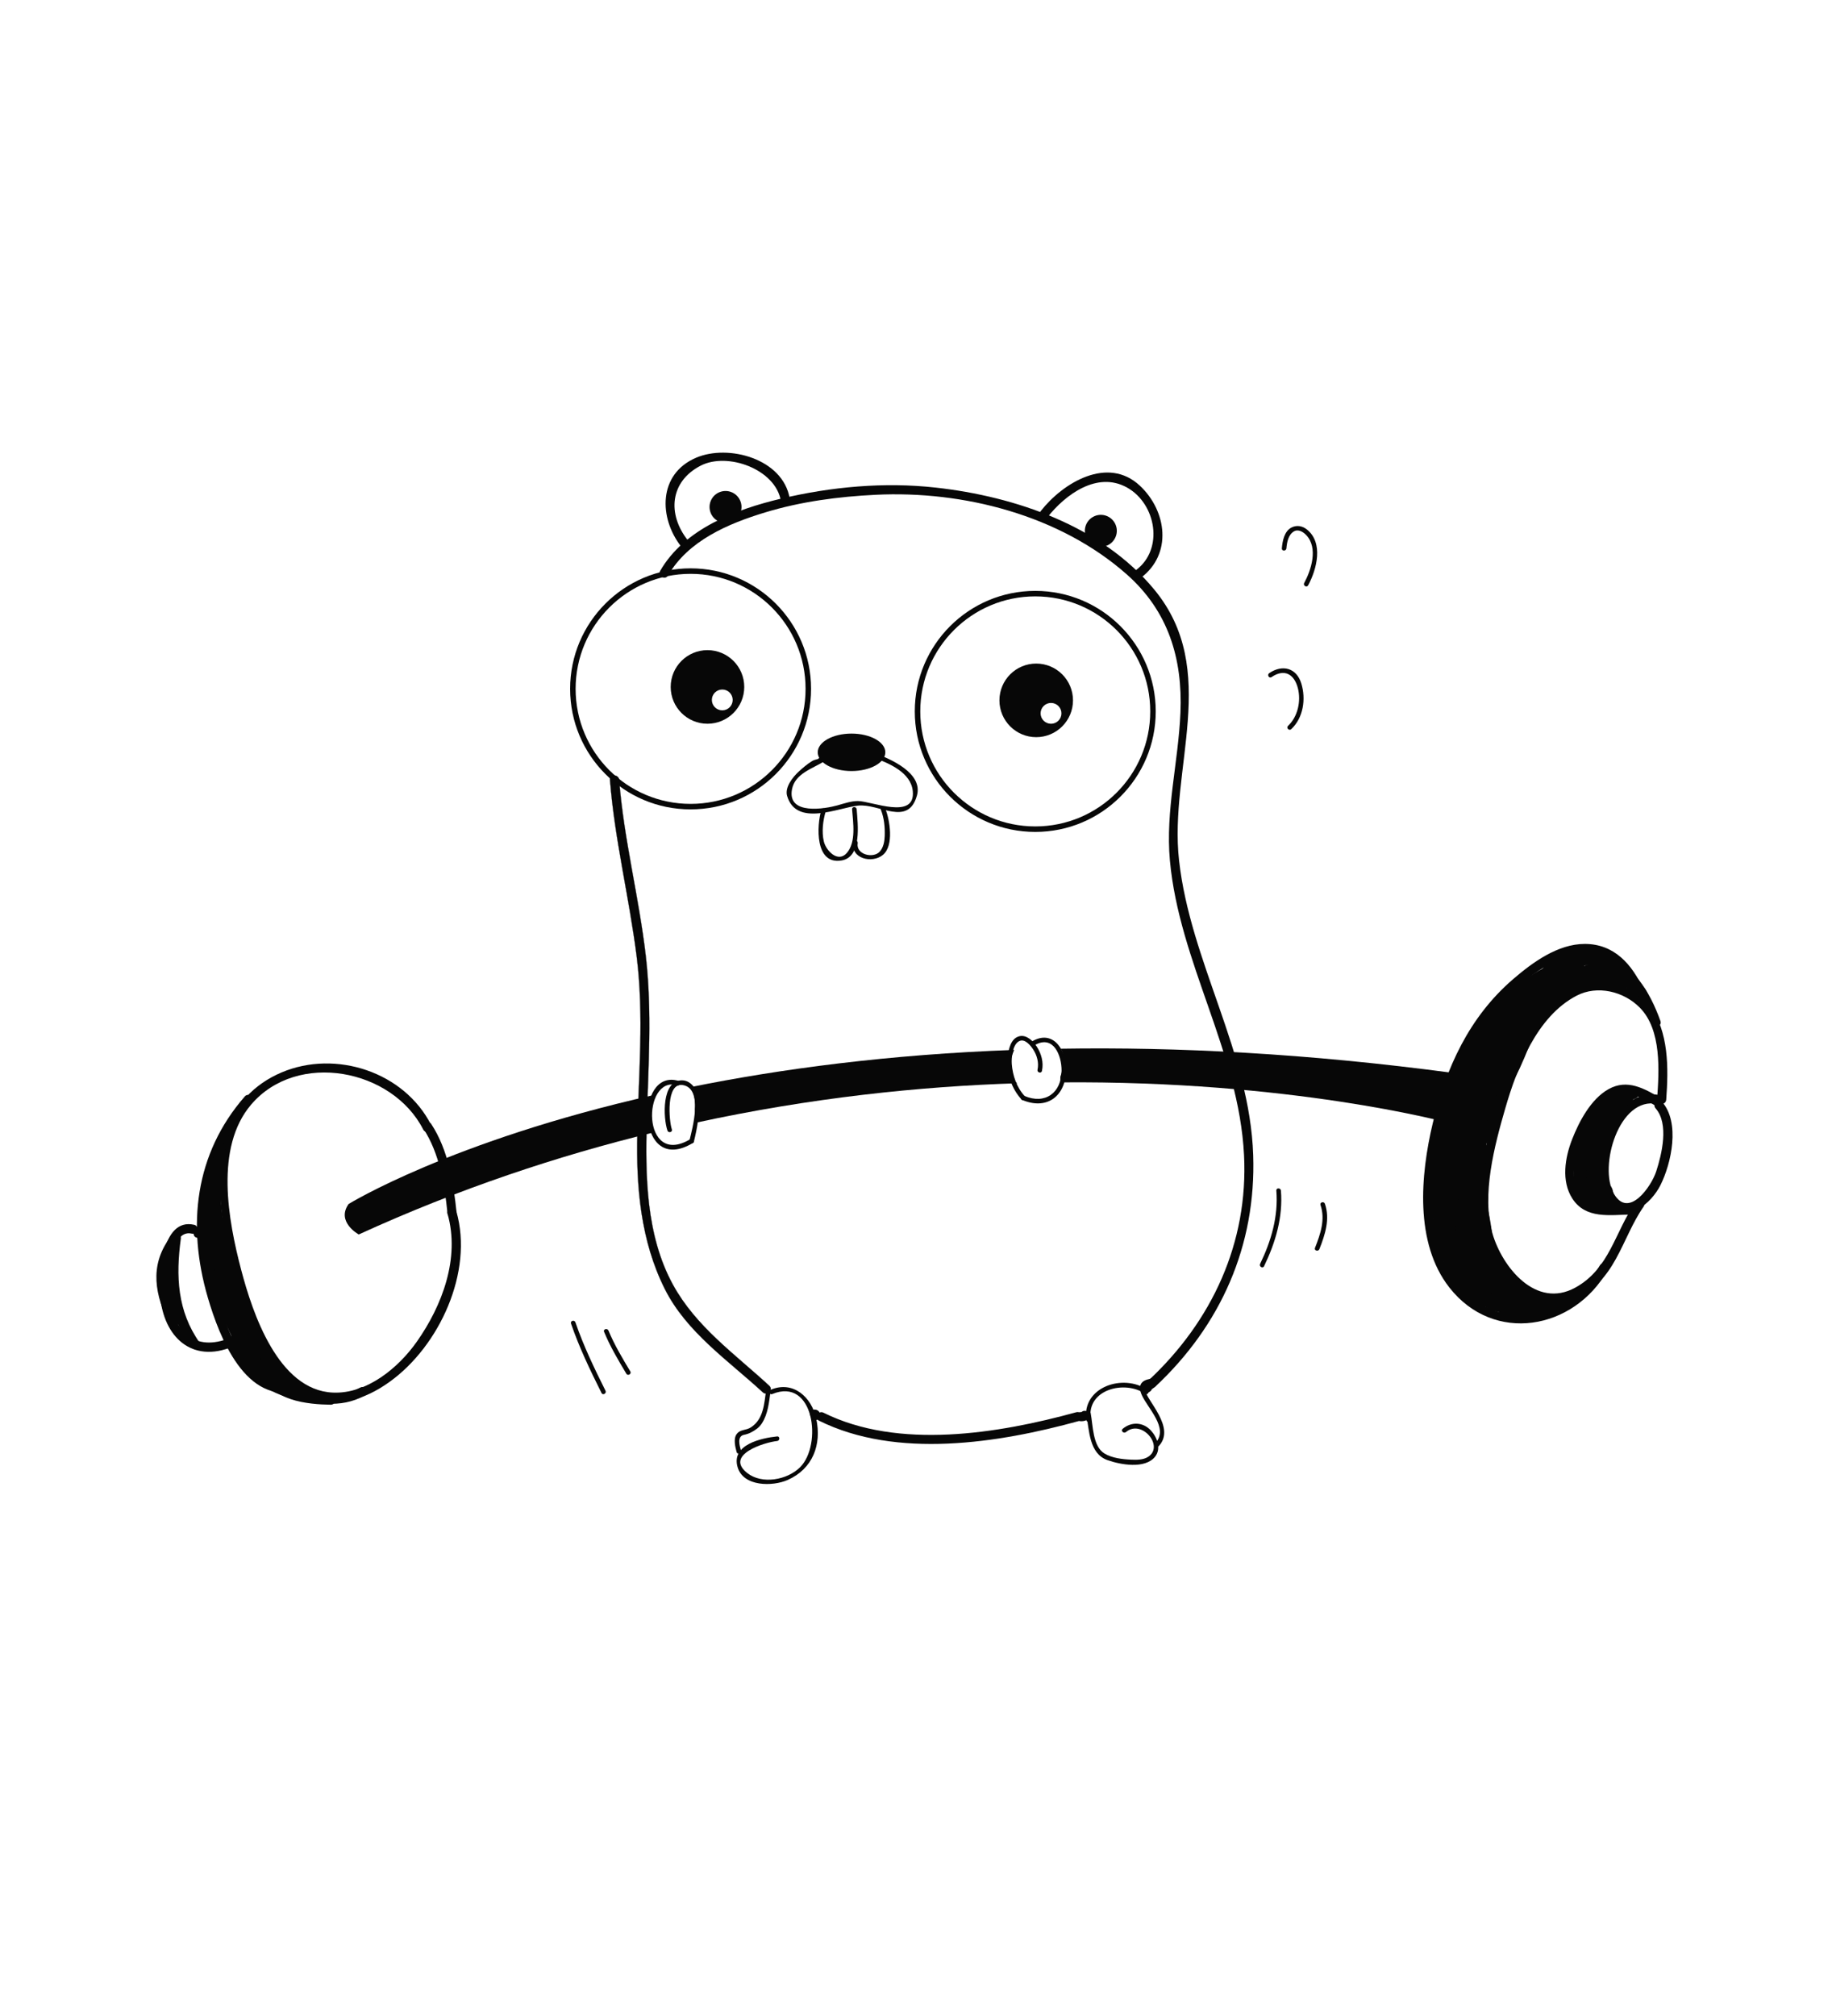 <?xml version="1.0" encoding="utf-8"?>
<!-- Generator: Adobe Illustrator 16.0.0, SVG Export Plug-In . SVG Version: 6.00 Build 0)  -->
<!DOCTYPE svg PUBLIC "-//W3C//DTD SVG 1.1//EN" "http://www.w3.org/Graphics/SVG/1.1/DTD/svg11.dtd">
<svg version="1.1" id="Layer_1" xmlns="http://www.w3.org/2000/svg" xmlns:xlink="http://www.w3.org/1999/xlink" x="0px" y="0px"
	 width="500px" height="550px" viewBox="0 0 500 550" enable-background="new 0 0 500 550" xml:space="preserve">
<g>
	<path fill="#070707" d="M193.086,177.37c-5.544,0-10.037,4.492-10.037,10.041c0,5.541,4.493,10.038,10.037,10.038
		c5.544,0,10.04-4.497,10.04-10.038C203.126,181.862,198.631,177.37,193.086,177.37z M197.129,193.794
		c-1.568,0-2.844-1.272-2.844-2.839c0-1.57,1.275-2.843,2.844-2.843c1.57,0,2.842,1.273,2.842,2.843
		C199.971,192.522,198.699,193.794,197.129,193.794z"/>
	<circle fill="none" stroke="#070707" stroke-width="1.5" stroke-miterlimit="10" cx="188.481" cy="187.933" r="32.13"/>
	<path fill="#070707" d="M282.806,181.032c-5.543,0-10.035,4.494-10.035,10.041c0,5.542,4.492,10.038,10.035,10.038
		c5.545,0,10.042-4.495,10.042-10.038C292.848,185.526,288.351,181.032,282.806,181.032z M286.85,197.456
		c-1.568,0-2.843-1.269-2.843-2.839c0-1.567,1.274-2.843,2.843-2.843c1.571,0,2.842,1.276,2.842,2.843
		C289.691,196.187,288.421,197.456,286.85,197.456z"/>
	<path fill="none" stroke="#070707" stroke-width="1.5" stroke-miterlimit="10" d="M314.679,194.083
		c0-17.742-14.386-32.13-32.13-32.13c-17.742,0-32.131,14.388-32.131,32.13c0,17.744,14.389,32.13,32.131,32.13
		C300.293,226.214,314.679,211.827,314.679,194.083z"/>
	<g>
		<path fill="#070707" d="M224.135,207.875c0.226-0.037,0.451-0.073,0.676-0.11c-0.161-0.381-0.321-0.761-0.482-1.142
			c-0.814,0.521-1.855,0.499-2.727,1.036c-1.314,0.809-2.494,1.825-3.627,2.865c-1.565,1.438-3.846,4.258-3.155,6.606
			c2.506,8.523,13.835,3.285,19.343,2.657c5.72-0.652,13.674,5.852,16.091-2.735c1.726-6.131-7.185-9.971-11.448-11.569
			c-0.756-0.284-1.08,0.925-0.332,1.205c4.176,1.566,10.153,4.031,10.648,9.152c0.771,7.963-11.23,2.715-14.959,2.697
			c-1.877-0.009-3.827,0.682-5.603,1.18c-3.237,0.907-13.685,2.792-12.413-4.32c0.788-4.404,5.76-5.74,8.813-7.694
			c0.625-0.4,0.202-1.254-0.482-1.142c-0.225,0.037-0.451,0.073-0.676,0.11C223.009,206.799,223.347,208.004,224.135,207.875
			L224.135,207.875z"/>
	</g>
	<g>
		<path fill="#070707" d="M240.415,220.919c0.896,2.258,1.128,4.751,1.047,7.162c-0.05,1.478-0.34,3.125-1.362,4.256
			c-1.779,1.968-6.548,0.798-6.011-2.298c0.137-0.788-1.067-1.125-1.205-0.332c-0.791,4.557,5.146,5.979,8.1,3.514
			c3.05-2.545,1.881-9.499,0.637-12.633C241.326,219.847,240.117,220.169,240.415,220.919L240.415,220.919z"/>
	</g>
	<ellipse fill="#070707" cx="232.403" cy="205.246" rx="9.226" ry="5.109"/>
	<g>
		<path fill="#070707" d="M232.558,220.792c0.272,3.604,1.158,8.999-1.464,11.94c-2.451,2.749-5.641-0.706-6.232-3.109
			c-0.65-2.641-0.259-5.733,0.505-8.307c0.23-0.774-0.977-1.103-1.205-0.332c-1.27,4.276-1.795,14.974,5.486,13.778
			c5.67-0.931,4.462-9.975,4.16-13.97C233.748,219.994,232.498,219.988,232.558,220.792L232.558,220.792z"/>
	</g>
	<g>
		<path fill="#070707" stroke="#070707" stroke-width="0.05" stroke-miterlimit="10" d="M166.475,212.766
			c1.279,16.271,5.285,32.137,7.306,48.308c2,16,0.518,32.087,0.158,48.131c-0.328,14.554,0.894,29.28,7.522,42.474
			c5.923,11.791,17.295,19.46,26.743,28.172c1.183,1.091,2.955-0.673,1.768-1.768c-9.447-8.712-20.068-16.145-26.352-27.666
			c-7.356-13.488-7.515-29.802-7.092-44.744c0.422-14.914,1.449-29.718-0.247-44.599c-1.846-16.198-6.026-32.03-7.306-48.308
			C168.849,211.17,166.348,211.158,166.475,212.766L166.475,212.766z"/>
	</g>
	<g>
		<path fill="#070707" d="M223.499,387.57c21.133,10.528,49.055,6.143,70.903,0.126c1.553-0.427,0.893-2.839-0.664-2.41
			c-21.116,5.814-48.52,10.317-68.978,0.126C223.323,384.695,222.056,386.852,223.499,387.57L223.499,387.57z"/>
	</g>
	<g>
		<path fill="#070707" d="M315.26,378.348c17.963-16.779,27.594-38.547,26.769-63.216c-0.94-28.126-17.138-52.689-20.234-80.396
			c-2.801-25.054,11.396-51.889-6.755-73.878c-14.361-17.397-37.938-25.414-59.665-27.836c-14.042-1.566-28.474-0.233-42.192,3.015
			c-12.281,2.908-26.357,8.194-33,19.696c-0.808,1.398,1.353,2.657,2.158,1.262c5.502-9.527,16.431-14.145,26.495-17.201
			c9.765-2.965,19.979-4.309,30.146-4.807c24.002-1.177,50.287,5.586,68.543,21.718c11.33,10.011,15.267,22.935,14.647,37.729
			c-0.563,13.479-4.117,26.751-2.878,40.303c2.545,27.832,18.817,52.264,20.234,80.396c1.204,23.9-8.744,45.295-26.036,61.448
			C312.312,377.683,314.083,379.446,315.26,378.348L315.26,378.348z"/>
	</g>
	<g>
		<path fill="#070707" d="M189.385,311.452c0.879-3.592,1.565-7.35,1.379-11.06c-0.121-2.407-1.79-5.625-4.608-5.658
			c-5.672-0.066-5.155,10.326-3.993,13.709c0.26,0.758,1.468,0.433,1.205-0.332c-0.794-2.313-1.679-12.874,2.996-12.086
			c5.607,0.945,2.646,11.7,1.816,15.095C187.988,311.903,189.194,312.235,189.385,311.452L189.385,311.452z"/>
	</g>
	<g>
		<path fill="#070707" d="M185.189,294.891c-12.019-3.611-11.499,26.253,3.909,16.936c0.688-0.417,0.061-1.498-0.631-1.08
			c-13.476,8.15-13.228-17.54-3.61-14.65C185.631,296.328,185.959,295.122,185.189,294.891L185.189,294.891z"/>
	</g>
	<g>
		<path fill="#070707" d="M279.704,299.084c-2.193-2.338-3.352-5.712-3.569-8.875c-0.117-1.709,0.235-5.592,2.277-6.273
			c1.446-0.483,2.907,1.369,3.568,2.372c1.051,1.596,1.604,3.643,1.188,5.53c-0.174,0.785,1.031,1.119,1.205,0.332
			c0.521-2.361-0.174-4.764-1.483-6.75c-0.934-1.419-2.723-3.152-4.604-2.735c-2.512,0.557-3.043,3.759-3.311,5.875
			c-0.498,3.927,1.158,8.544,3.845,11.409C279.372,300.558,280.255,299.672,279.704,299.084L279.704,299.084z"/>
	</g>
	<g>
		<path fill="#070707" d="M282.586,285.027c4.981-2.677,7.168,2.975,7.147,7.057c-0.03,6.07-4.486,9.324-10.156,6.902
			c-0.732-0.312-1.37,0.764-0.631,1.08c6.483,2.769,11.568-0.641,12.023-7.575c0.344-5.252-3.062-11.742-9.015-8.544
			C281.245,284.329,281.876,285.408,282.586,285.027L282.586,285.027z"/>
	</g>
	<g>
		<path fill="#070707" d="M210.757,380.326c11.438-4.732,13.713,13.869,7.614,19.957c-3.501,3.495-10.423,4.765-14.449,1.568
			c-6.244-4.956,4.741-8.369,8.174-8.719c0.794-0.081,0.802-1.332,0-1.25c-4.279,0.436-12.556,2.22-10.798,8.345
			c1.563,5.444,9.638,5.324,13.676,3.534c6.839-3.033,9.339-9.599,7.794-16.747c-1.273-5.893-6.301-10.394-12.344-7.894
			C209.691,379.425,210.013,380.635,210.757,380.326L210.757,380.326z"/>
	</g>
	<g>
		<path fill="#070707" d="M209.104,379.215c-0.537,3.698-0.679,7.918-4.128,10.174c-1.442,0.943-2.927,0.481-3.934,1.874
			c-0.935,1.294-0.365,3.528,0.002,4.877c0.211,0.777,1.417,0.447,1.205-0.332c-0.352-1.293-1.229-3.993,0.87-4.381
			c0.575-0.106,1.267-0.337,1.79-0.604c1.172-0.597,2.276-1.347,3.009-2.475c1.72-2.648,1.949-5.753,2.392-8.802
			C210.424,378.759,209.22,378.42,209.104,379.215L209.104,379.215z"/>
	</g>
	<g>
		<path fill="#070707" d="M296.476,385.905c0.843,4.349,0.761,10.655,5.778,12.44c3.483,1.239,10.22,2.51,12.981-0.913
			c1.793-2.223,0.562-5.378-1.165-7.213c-2.146-2.283-5.301-2.386-7.658-0.412c-0.618,0.519,0.271,1.398,0.885,0.885
			c4.286-3.59,10.503,3.819,6.1,6.729c-1.351,0.893-3.188,0.868-4.734,0.798c-2.375-0.108-5.161-0.432-7.226-1.677
			c-3.238-1.954-3.128-7.729-3.756-10.97C297.527,384.782,296.323,385.118,296.476,385.905L296.476,385.905z"/>
	</g>
	<g>
		<path fill="#070707" d="M316.322,394.453c2.318-2.581,1.419-5.631-0.029-8.428c-0.866-1.674-1.965-3.223-2.931-4.84
			c-1.409-2.36-1.353-3.77,1.765-3.848c0.805-0.021,0.807-1.271,0-1.25c-3.11,0.078-4.902,1.346-3.517,4.476
			c1.602,3.616,7.396,9.032,3.827,13.005C314.901,394.167,315.782,395.054,316.322,394.453L316.322,394.453z"/>
	</g>
	<g>
		<path fill="#070707" d="M453.384,299.677c-4.604-2.726-9.236-5.411-14.377-2.537c-4.81,2.689-8.036,8.819-9.951,13.726
			c-1.944,4.979-2.983,11.356,0.059,16.092c3.658,5.695,10.235,4.482,16.119,4.379c1.61-0.028,1.613-2.528,0-2.5
			c-5.512,0.098-11.042,1.402-14.517-4.006c-2.389-3.719-0.555-9.538,0.749-13.3c1.454-4.195,3.992-7.626,7.034-10.794
			c4.338-4.517,9.229-1.501,13.622,1.099C453.513,302.658,454.77,300.497,453.384,299.677L453.384,299.677z"/>
	</g>
	<g>
		<path fill="#070707" d="M446.409,327.953c-5.712,8.138-7.039,18.126-16.451,23.321c-10.764,5.942-19.982-5.607-22.627-14.753
			c-3.033-10.49,0.569-24.022,3.489-34.11c3.205-11.073,8.594-25.095,19.462-30.763c5.68-2.962,12.883-1.179,17.252,3.245
			c6.021,6.094,5.287,17.287,4.721,25.114c-0.116,1.609,2.385,1.599,2.5,0c0.624-8.628,0.757-18.436-4.532-25.768
			c-3.812-5.285-11.275-7.431-17.469-6.126c-13.648,2.875-20.451,21.063-24.042,32.625c-4.142,13.334-7.802,30.357-1.023,43.385
			c4.229,8.124,13.062,13.175,22.01,9.99c11.112-3.955,12.874-16.355,18.869-24.897
			C449.496,327.892,447.327,326.645,446.409,327.953L446.409,327.953z"/>
	</g>
	<g>
		<path fill="#070707" d="M448.567,270.043c-3.054-6.919-8.012-12.526-16.034-12.524c-7.373,0.002-14.271,5.049-19.59,9.63
			c-11.964,10.306-18.309,24.181-21.907,39.289c-3.347,14.051-4.999,32.645,4.521,44.805c12.136,15.502,33.968,11.635,43.234-4.729
			c0.796-1.404-1.364-2.664-2.158-1.262c-5.037,8.895-14.243,14.969-24.719,13.355c-7.088-1.092-13.038-6.08-16.495-12.145
			c-6.76-11.86-4.723-27.816-1.714-40.451c2.963-12.435,8.011-23.729,16.829-33.087c4.878-5.176,10.78-9.918,17.62-12.14
			c8.808-2.862,14.879,2.875,18.254,10.521C447.059,272.777,449.212,271.503,448.567,270.043L448.567,270.043z"/>
	</g>
	<g>
		<path fill="#070707" d="M446.604,270.807c0.724,0.766,1.111,1.832,1.142,2.876c0.047,1.608,2.547,1.613,2.5,0
			c-0.05-1.712-0.691-3.392-1.874-4.644C447.263,267.865,445.498,269.636,446.604,270.807L446.604,270.807z"/>
	</g>
	<g>
		<path fill="#070707" d="M117.664,306.893c-7.332-14.432-26-20.583-40.815-14.316c-7.581,3.206-12.999,9.071-15.615,16.872
			c-1.968,5.866-1.42,13.083-0.953,19.122c1.669,21.608,16.131,70.062,46.169,48.336c13.487-9.755,22.815-29.927,18.109-46.4
			c-0.442-1.548-2.854-0.889-2.411,0.664c3.445,12.058-1.461,25.053-8.418,34.908c-5.046,7.148-13.654,14.262-22.897,13.844
			c-14.948-0.675-21.924-21.778-24.996-33.436c-3.567-13.536-7.266-33.42,2.684-45.11c12.628-14.838,38.598-9.728,46.985,6.778
			C116.236,309.592,118.393,308.326,117.664,306.893L117.664,306.893z"/>
	</g>
	<g>
		<path fill="#070707" d="M66.819,299.123c-13.707,15.695-15.826,35.294-10.108,54.858c3.17,10.846,10.366,29.475,24.86,25.444
			c1.551-0.431,0.891-2.843-0.665-2.41c-13.852,3.852-20.006-17.017-22.679-26.874c-4.76-17.559-1.727-35.411,10.359-49.251
			C69.642,299.683,67.881,297.906,66.819,299.123L66.819,299.123z"/>
	</g>
	<g>
		<path fill="#070707" d="M52.995,334.146c-8.978-2.058-9.755,14.161-9.292,19.442c0.98,11.177,8.661,18.419,19.819,13.8
			c1.467-0.607,0.825-3.027-0.665-2.41c-9.708,4.018-15.575-1.798-16.654-11.39c-0.371-3.297-0.151-18.471,6.126-17.032
			C53.899,336.916,54.565,334.506,52.995,334.146L52.995,334.146z"/>
	</g>
	<g>
		<path fill="#070707" d="M187.682,147.354c-5.594-7.118-4.847-15.994,3.558-20.318c7.331-3.771,20.417,0.979,21.875,9.597
			c0.269,1.587,2.677,0.912,2.411-0.665c-1.826-10.799-16.703-14.875-25.547-11.091c-10.427,4.461-10.182,16.459-4.063,24.244
			C186.91,150.389,188.667,148.606,187.682,147.354L187.682,147.354z"/>
	</g>
	<path fill="#070707" d="M201.754,140.561c1.242-2.065,0.573-4.746-1.492-5.985c-2.062-1.241-4.743-0.574-5.984,1.49
		c-1.243,2.065-0.571,4.746,1.492,5.985C197.832,143.293,200.514,142.625,201.754,140.561z"/>
	<g>
		<path fill="#070707" d="M285.811,141.202c4.97-6.341,13.682-12.702,21.77-8.203c7.976,4.437,10.136,16.825,2.466,22.53
			c-1.278,0.95-0.033,3.122,1.262,2.158c8.733-6.495,7.15-18.28-0.19-25.163c-8.771-8.223-20.978-0.869-27.074,6.91
			C283.061,140.688,284.816,142.47,285.811,141.202L285.811,141.202z"/>
	</g>
	<path fill="#070707" d="M304.221,142.631c-1.206-2.081-3.874-2.793-5.957-1.587c-2.089,1.207-2.8,3.875-1.595,5.957
		c1.205,2.087,3.876,2.799,5.962,1.592C304.714,147.386,305.428,144.72,304.221,142.631z"/>
	<g>
		<path fill="#070707" d="M351.098,149.595c0.137-1.638,0.485-3.656,2.006-4.596c1.21-0.747,2.591,0.119,3.42,1.007
			c3.27,3.503,1.357,9.459-0.575,13.049c-0.382,0.709,0.697,1.341,1.08,0.631c2.346-4.358,4.274-11.624-0.403-15.283
			c-1.219-0.954-2.762-1.197-4.152-0.483c-1.973,1.013-2.461,3.707-2.625,5.675C349.78,150.398,351.031,150.392,351.098,149.595
			L351.098,149.595z"/>
	</g>
	<g>
		<path fill="#070707" d="M347.031,184.729c3.485-2.378,6.201-0.846,7.195,3.026c0.901,3.513-0.021,7.771-2.689,10.281
			c-0.588,0.553,0.298,1.436,0.885,0.884c3.306-3.109,4.04-8.239,2.74-12.453c-1.33-4.312-5.204-5.244-8.762-2.817
			C345.739,184.101,346.363,185.185,347.031,184.729L347.031,184.729z"/>
	</g>
	<g>
		<path fill="#070707" d="M155.843,361.087c2.247,6.556,5.242,12.762,8.334,18.952c0.36,0.722,1.438,0.088,1.079-0.631
			c-3.043-6.093-5.996-12.2-8.208-18.653C156.788,359.997,155.581,360.322,155.843,361.087L155.843,361.087z"/>
	</g>
	<g>
		<path fill="#070707" d="M164.868,363.343c1.654,4.007,3.854,7.722,6.079,11.431c0.414,0.69,1.495,0.062,1.079-0.631
			c-2.166-3.611-4.341-7.23-5.953-11.132C165.77,362.276,164.56,362.598,164.868,363.343L164.868,363.343z"/>
	</g>
	<g>
		<path fill="#070707" d="M348.346,324.82c0.569,7.021-1.396,13.719-4.427,19.99c-0.349,0.723,0.729,1.356,1.08,0.631
			c3.124-6.465,5.184-13.385,4.597-20.621C349.531,324.022,348.28,324.017,348.346,324.82L348.346,324.82z"/>
	</g>
	<g>
		<path fill="#070707" d="M360.4,328.75c1.362,3.972-0.036,7.97-1.507,11.7c-0.296,0.751,0.913,1.073,1.205,0.332
			c1.556-3.946,2.943-8.179,1.507-12.364C361.346,327.66,360.138,327.985,360.4,328.75L360.4,328.75z"/>
	</g>
	<g>
		<path fill="#070707" d="M297.681,387.076c-1.126-8.087,9.378-10.622,14.878-6.812c0.664,0.46,1.289-0.624,0.631-1.08
			c-6.569-4.549-17.977-0.836-16.714,8.225C296.586,388.204,297.791,387.864,297.681,387.076L297.681,387.076z"/>
	</g>
	<g>
		<path fill="#070707" d="M451.869,302.394c3.694,4.225,1.678,12.485,0.157,17.176c-1.345,4.148-7.536,13.033-11.541,6.12
			c-4.259-7.351,1.394-26.787,11.936-24.478c1.571,0.345,2.239-2.065,0.664-2.41c-13.055-2.861-21.341,20.561-13.931,29.398
			c4.908,5.854,11.514,0.123,14.02-4.86c3.013-5.995,5.402-17.064,0.463-22.714C452.573,299.41,450.812,301.186,451.869,302.394
			L451.869,302.394z"/>
	</g>
	<g>
		<path fill="#070707" d="M424.057,267.24c0.698-0.483,1.433-0.727,1.822-1.505c0.327-0.654,0.134-1.294-0.448-1.71
			c-2.584-1.849-7.499,2.131-9.619,3.521c-4.575,2.999-8.398,7.06-11.516,11.521c-0.741,1.061,0.68,2.316,1.71,1.71
			c7.07-4.158,12.576-10.217,18.304-15.986c0.972-0.979-0.358-2.843-1.515-1.963c-9.28,7.064-17.452,15.235-24.516,24.516
			c-0.865,1.136,1.022,2.558,1.963,1.515c6.205-6.879,13.097-12.998,20.305-18.802c1.103-0.887-0.374-2.803-1.515-1.963
			c-9.057,6.665-19.102,14.696-23.139,25.565c-0.486,1.309,1.224,1.901,2.089,1.216c6.969-5.521,13.273-11.772,19.555-18.049
			c0.979-0.979-0.336-2.81-1.515-1.963c-8.53,6.13-17.141,14.441-20.129,24.814c-0.287,0.995,0.915,2.06,1.836,1.411
			c6.742-4.742,11.481-11.315,16.8-17.495c1.063-1.235-0.526-2.782-1.768-1.768c-7.955,6.501-16.22,14.953-18.371,25.368
			c-0.194,0.94,0.882,2.146,1.836,1.411c5.904-4.552,9.752-10.977,13.986-16.993c0.893-1.268-0.942-2.306-1.963-1.515
			c-6.896,5.346-14.872,13.465-15.406,22.692c-0.055,0.948,1.103,1.557,1.881,1.079c6.476-3.971,11.953-10.271,14.862-17.29
			c0.409-0.986-0.991-2.042-1.836-1.411c-6.042,4.509-11.908,10.663-14.111,18.043c-0.332,1.111,0.897,1.883,1.836,1.411
			c5.796-2.912,9.045-8.753,12.482-13.981c0.812-1.235-0.949-2.433-1.963-1.515c-6.54,5.918-12.798,14.137-11.649,23.443
			c0.104,0.841,1.016,1.687,1.881,1.079c7.084-4.971,9.217-13.873,11.341-21.784c1.424-5.305,3.28-10.088,6.12-14.819
			c2.987-4.976,6.212-9.684,7.933-15.282c0.354-1.152-1.271-2.19-2.089-1.216c-9.624,11.463-20.165,25.305-21.423,40.742
			c-0.095,1.162,1.392,1.553,2.134,0.884c12.51-11.28,18.641-29.082,22.881-44.921c0.337-1.256-1.175-2.03-2.089-1.216
			c-6.359,5.656-10.105,14-13.257,21.728c-3.579,8.776-6.511,18.489-6.663,28.038c-0.02,1.235,1.727,1.719,2.329,0.631
			c6.62-11.938,10.515-26.076,10.7-39.738c0.018-1.266-1.694-1.677-2.329-0.631c-8.29,13.651-13.844,32.382-10.655,48.342
			c0.263,1.314,2.024,1.064,2.41,0c3.205-8.826,2.304-18.799,0-27.735c-0.251-0.975-1.396-1.133-2.089-0.552
			c-5.776,4.851-6.519,13.29-6.504,20.33c0.018,8.205,1.543,16.909,4.68,24.504c0.485,1.177,2.643,1.194,2.455-0.332
			c-1.426-11.611-0.77-23.42-3.051-34.93c-0.259-1.309-2.032-1.072-2.41,0c-4.756,13.457-4.023,29.431,0.751,42.782
			c0.443,1.241,2.627,1.152,2.455-0.332c-1.437-12.379-0.776-25.018-3.807-37.183c-0.244-0.983-1.829-1.308-2.284-0.299
			c-5.04,11.17-1.299,26.077,3.762,36.608c0.581,1.209,2.251,0.505,2.329-0.631c0.735-10.743,0.448-22.385-3.056-32.671
			c-0.352-1.033-1.683-1.236-2.284-0.299c-5.635,8.772-5.242,24.082,2.455,31.595c0.562,0.55,1.571,0.464,1.963-0.253
			c4.389-8.04,1.688-19.246-1.383-27.282c-0.327-0.858-1.371-1.261-2.089-0.552c-7.097,7.008-5.603,26.899,3.265,32.045
			c0.561,0.326,1.403,0.162,1.71-0.448c4.059-8.07,4.184-22.432-1.503-29.843c-0.563-0.735-1.618-0.866-2.158,0
			c-5.69,9.124-1.041,22.44,6.208,29.339c0.664,0.633,1.854,0.384,2.089-0.552c2.343-9.313-1.597-19.729-4.51-28.488
			c-0.331-0.996-1.727-1.282-2.284-0.299c-5.996,10.562,0.819,28.013,8.467,36.113c0.832,0.882,2.002,0.11,2.134-0.884
			c1.396-10.501-2.726-21.291-6.939-30.716c-0.307-0.686-1.495-0.854-1.963-0.253c-6.888,8.838,0.676,23.81,6.769,31.1
			c0.766,0.917,2.054,0.09,2.134-0.884c0.62-7.534-2.622-17.134-8.638-21.942c-0.612-0.489-1.532-0.507-1.963,0.253
			c-4.679,8.25,1.823,18.906,9.472,22.769c0.855,0.432,1.846-0.098,1.881-1.079c0.137-3.824-2.078-7.003-5.221-9.013
			c-1.931-1.236-5.256-1.163-5.957,1.498c-2.458,9.332,9.633,13.473,16.574,10.098c0.87-0.423,0.755-1.705,0-2.158
			c-3.759-2.257-7.518-4.514-11.277-6.769c-1.192-0.715-2.642,1.062-1.515,1.963c4.326,3.461,8.618,6.739,14.417,6.384
			c1.004-0.062,1.765-1.365,0.884-2.134c-3.099-2.704-6.567-3.901-10.658-4.13c-1.023-0.058-1.747,1.455-0.884,2.134
			c4.868,3.828,10.007,6.184,16.255,4.836c1.224-0.264,1.168-2.112,0-2.41c-2.855-0.729-5.666-0.786-8.604-0.796
			c-1.376-0.005-1.75,2.211-0.332,2.455c4.108,0.708,8.205,0.791,12.367,0.796c0-0.833,0-1.667,0-2.5
			c-2.272,0.157-4.495,0.593-6.77,0.751c-0.933,0.064-1.574,1.016-1.079,1.881c0.437,0.765,0.645,1.113,1.499,1.326
			c0-0.804,0-1.606,0-2.41c-17.153,6.24-19.004-24.402-19.506-34.688c-0.396-8.134,0.071-15.463,2.933-23.216
			c4.893-13.259,15.056-25.324,27.311-32.314c1.301-0.742,0.374-2.521-0.963-2.285c-5.153,0.91-9.179,3.111-12.581,7.09
			c-0.879,1.028,0.253,2.772,1.515,1.963c4.639-2.976,9.648-5.299,14.289-8.272c-0.505-0.654-1.01-1.309-1.515-1.963
			c-4.029,3.237-8.006,6.54-12.034,9.778c0.589,0.589,1.179,1.178,1.768,1.768c3.006-3.649,6.239-6.934,10.727-8.703
			c-0.405-0.697-0.811-1.393-1.216-2.089c-1.754,1.754-3.508,3.509-5.261,5.264c-0.987,0.988,0.308,2.758,1.515,1.963
			c3.117-2.054,6.196-2.729,9.895-2.839c-0.11-0.818-0.222-1.637-0.332-2.456c-2.648,0.563-5.244,0.698-7.939,0.708
			c0.11,0.818,0.222,1.637,0.332,2.456c3.18-1.063,10.869-4.485,11.999,0.632c0.696-0.406,1.393-0.811,2.089-1.216
			c-2.1-1.907-4.309-3.277-5.821-5.764c-0.654,0.505-1.309,1.01-1.963,1.515c1.898,1.655,4.117,2.858,6.017,4.512
			c0.405-0.696,0.811-1.393,1.216-2.089c-2.017-0.723-3.999-1.533-6.017-2.255c-0.222,0.804-0.442,1.607-0.664,2.411
			c2.272,0.767,4.409,1.636,6.471,2.884c0.321-0.761,0.642-1.523,0.963-2.285c-1.323-0.341-2.437-1.166-3.76-1.507
			c-1.4-0.361-2.146,1.521-0.963,2.285c1.635,1.054,2.954,2.588,4.516,3.762c1.29,0.97,2.533-1.203,1.262-2.159
			c-1.588-1.194-2.849-2.687-4.516-3.762c-0.321,0.762-0.642,1.523-0.963,2.285c1.323,0.341,2.437,1.166,3.76,1.507
			c1.38,0.356,2.181-1.547,0.963-2.285c-2.26-1.369-4.567-2.292-7.068-3.137c-1.538-0.519-2.166,1.874-0.664,2.411
			c2.018,0.722,3.999,1.532,6.017,2.255c1.167,0.418,2.146-1.281,1.216-2.089c-1.899-1.654-4.118-2.857-6.017-4.512
			c-1.035-0.902-2.733,0.248-1.963,1.515c1.615,2.655,3.943,4.21,6.212,6.27c0.94,0.854,2.362,0.02,2.089-1.216
			c-1.58-7.161-10.342-3.96-15.073-2.378c-1.312,0.439-1.123,2.46,0.332,2.456c2.952-0.01,5.715-0.182,8.604-0.796
			c1.389-0.295,1.067-2.498-0.332-2.456c-4.089,0.123-7.708,0.909-11.156,3.181c0.505,0.654,1.01,1.309,1.515,1.963
			c1.754-1.755,3.507-3.51,5.261-5.264c0.829-0.83-0.004-2.567-1.216-2.089c-4.926,1.942-8.496,5.299-11.83,9.346
			c-1.033,1.254,0.512,2.777,1.768,1.768c4.028-3.238,8.005-6.541,12.034-9.778c1.115-0.896-0.333-2.72-1.515-1.963
			c-4.641,2.973-9.65,5.296-14.289,8.272c0.505,0.654,1.01,1.309,1.515,1.963c3.136-3.667,6.755-5.612,11.478-6.446
			c-0.32-0.762-0.642-1.523-0.963-2.285c-12.44,7.097-22.598,19.111-27.898,32.402c-3.726,9.341-4.043,18.124-3.434,27.983
			c0.729,11.784,3.963,41.153,22.521,34.401c1.1-0.399,1.28-2.09,0-2.41c-0.001-0.06-0.003-0.118-0.005-0.178
			c-0.359,0.627-0.72,1.254-1.079,1.881c2.272-0.157,4.495-0.593,6.77-0.751c1.592-0.11,1.628-2.498,0-2.5
			c-3.936-0.005-7.812-0.036-11.703-0.706c-0.11,0.818-0.222,1.637-0.332,2.455c2.689,0.009,5.316,0.037,7.94,0.706
			c0-0.804,0-1.606,0-2.41c-5.333,1.149-9.704-0.954-13.823-4.193c-0.295,0.711-0.589,1.423-0.884,2.134
			c3.42,0.191,6.269,1.109,8.891,3.397c0.295-0.711,0.589-1.423,0.884-2.134c-5.131,0.314-8.853-2.614-12.649-5.651
			c-0.505,0.654-1.01,1.309-1.515,1.963c3.76,2.255,7.519,4.513,11.277,6.769c0-0.72,0-1.438,0-2.158
			c-4.254,2.067-10.017,0.848-12.58-3.26c-0.936-1.627-0.783-3.128,0.457-4.504c1.046,0.17,1.952,0.618,2.721,1.344
			c1.83,1.462,2.851,3.687,2.768,5.995c0.627-0.359,1.254-0.72,1.881-1.079c-6.37-3.217-12.581-12.283-8.575-19.349
			c-0.654,0.084-1.309,0.169-1.963,0.253c5.543,4.431,8.478,13.225,7.905,20.175c0.711-0.295,1.423-0.589,2.134-0.884
			c-5.078-6.076-12.589-20.096-6.769-27.564c-0.654-0.084-1.309-0.169-1.963-0.253c4.038,9.032,7.933,19.407,6.598,29.454
			c0.711-0.295,1.423-0.589,2.134-0.884c-6.823-7.229-13.453-23.611-8.076-33.084c-0.762-0.1-1.522-0.199-2.284-0.299
			c2.76,8.303,6.724,18.354,4.51,27.16c0.696-0.185,1.393-0.368,2.089-0.552c-6.449-6.138-10.916-18.135-5.817-26.31
			c-0.72,0-1.438,0-2.158,0c5.112,6.663,5.18,20.007,1.503,27.319c0.57-0.149,1.14-0.299,1.71-0.448
			c-7.411-4.302-8.667-22.285-2.759-28.119c-0.696-0.184-1.393-0.367-2.089-0.552c2.82,7.385,5.676,17.952,1.635,25.356
			c0.654-0.084,1.309-0.169,1.963-0.253c-6.905-6.74-7.091-20.739-2.064-28.565c-0.762-0.1-1.522-0.199-2.284-0.299
			c3.438,10.097,3.688,21.452,2.966,32.007c0.776-0.21,1.553-0.421,2.329-0.631c-4.633-9.641-8.381-23.846-3.762-34.085
			c-0.762-0.1-1.522-0.199-2.284-0.299c2.975,11.942,2.307,24.365,3.717,36.519c0.818-0.11,1.637-0.222,2.455-0.332
			c-4.636-12.966-5.369-28.383-0.751-41.454c-0.804,0-1.606,0-2.41,0c2.236,11.284,1.562,22.881,2.961,34.266
			c0.818-0.11,1.637-0.222,2.455-0.332c-2.786-6.746-4.068-14.115-4.51-21.369c-0.426-6.995-0.114-16.157,5.691-21.033
			c-0.696-0.184-1.393-0.367-2.089-0.552c2.197,8.524,3.058,17.986,0,26.407c0.804,0,1.606,0,2.41,0
			c-3.046-15.251,2.498-33.396,10.403-46.416c-0.776-0.21-1.553-0.421-2.329-0.631c-0.18,13.192-3.966,26.948-10.358,38.477
			c0.776,0.21,1.553,0.421,2.329,0.631c0.135-8.475,2.688-16.885,5.574-24.784c2.979-8.155,6.994-17.326,13.613-23.214
			c-0.696-0.405-1.393-0.811-2.089-1.216c-4.138,15.456-10.031,32.812-22.238,43.819c0.711,0.295,1.423,0.589,2.134,0.884
			c1.193-14.647,11.569-28.11,20.69-38.975c-0.696-0.405-1.393-0.811-2.089-1.216c-2.816,9.165-9.803,16.251-12.73,25.408
			c-2.703,8.453-3.661,19.473-11.515,24.984c0.627,0.359,1.254,0.72,1.881,1.079c-1.073-8.695,4.83-16.167,10.917-21.676
			c-0.654-0.505-1.309-1.01-1.963-1.515c-3.211,4.883-6.17,10.363-11.586,13.085c0.612,0.471,1.224,0.94,1.836,1.411
			c2.006-6.716,7.45-12.435,12.963-16.549c-0.612-0.471-1.224-0.94-1.836-1.411c-2.645,6.377-7.848,12.198-13.714,15.796
			c0.627,0.359,1.254,0.72,1.881,1.079c0.491-8.49,8.348-16.02,14.674-20.925c-0.654-0.505-1.309-1.01-1.963-1.515
			c-3.963,5.629-7.561,11.834-13.09,16.097c0.612,0.471,1.225,0.94,1.836,1.411c2.07-10.017,10.074-18.009,17.729-24.265
			c-0.589-0.589-1.179-1.179-1.768-1.768c-5.16,5.994-9.75,12.501-16.294,17.104c0.612,0.471,1.224,0.94,1.836,1.411
			c2.798-9.711,10.988-17.577,18.98-23.32c-0.505-0.654-1.01-1.309-1.515-1.963c-6.281,6.275-12.586,12.528-19.555,18.049
			c0.696,0.405,1.393,0.811,2.089,1.216c3.768-10.142,13.548-17.857,21.99-24.07c-0.505-0.655-1.01-1.309-1.515-1.963
			c-7.208,5.805-14.1,11.922-20.305,18.802c0.654,0.505,1.309,1.01,1.963,1.515c6.786-8.914,14.705-16.833,23.619-23.618
			c-0.505-0.655-1.01-1.309-1.515-1.963c-5.574,5.614-10.914,11.546-17.798,15.595c0.57,0.57,1.14,1.14,1.71,1.71
			c2.075-2.969,4.445-5.539,7.139-7.944c1.06-0.946,8.876-7.416,10.576-6.2c-0.149-0.57-0.3-1.14-0.449-1.71
			c-0.324,0.178-0.632,0.38-0.925,0.608C421.479,265.991,422.727,268.16,424.057,267.24L424.057,267.24z"/>
	</g>
	<g>
		<path fill="#070707" d="M442.979,300.26c-5.988-0.481-12.429,8.801-14.621,13.403c-0.612,1.285,0.871,2.476,1.963,1.515
			c3.866-3.401,6.185-7.734,8.471-12.286c0.721-1.434-1.416-2.697-2.158-1.262c-2.374,4.587-5.147,8.949-7.52,13.537
			c-0.662,1.28,0.895,2.464,1.963,1.515c4.357-3.871,6.911-8.556,8.592-14.089c0.378-1.241-1.204-2.04-2.089-1.216
			c-5.917,5.508-9.229,14.253-7.844,22.273c0.195,1.131,1.759,1.138,2.284,0.299c3.397-5.419,5.241-11.54,5.436-17.931
			c0.039-1.275-1.7-1.663-2.329-0.631c-3.114,5.108-4.76,11.796-2.38,17.511c0.279,0.671,1.113,1.273,1.836,0.747
			c4.278-3.113,5.05-7.563,2.702-12.238c-0.293-0.583-1.169-0.81-1.71-0.448c-5.673,3.786-7.685,11.914-2.507,17.004
			c0.454,0.447,1.325,0.524,1.768,0c3.449-4.09,3.132-8.625-0.752-12.298c-0.554-0.524-1.591-0.489-1.963,0.253
			c-2.349,4.69-1.367,8.547,2.449,12.045c0.616,0.564,1.946,0.442,2.089-0.552c0.61-4.236-0.216-5.7-3.579-8.179
			c-0.643-0.474-1.668,0.016-1.836,0.747c-0.792,3.433-0.938,4.61,0.877,7.73c0.741,1.274,2.555,0.391,2.284-0.963
			c-0.25-1.254-0.5-2.508-0.751-3.761c-0.273-1.371-2.639-1.068-2.455,0.332c0.236,1.8,1.221,3.11,1.548,4.844
			c0.298,1.583,2.707,0.911,2.41-0.664c-0.276-1.471-1.261-2.677-1.458-4.18c-0.818,0.11-1.637,0.222-2.455,0.332
			c0.25,1.254,0.5,2.508,0.751,3.761c0.762-0.321,1.522-0.642,2.284-0.963c-1.261-2.168-1.156-3.501-0.625-5.805
			c-0.611,0.249-1.224,0.498-1.836,0.747c2.177,1.604,2.843,2.493,2.431,5.356c0.696-0.185,1.393-0.368,2.089-0.552
			c-2.893-2.651-3.879-5.381-2.059-9.016c-0.654,0.084-1.309,0.169-1.963,0.253c2.746,2.597,3.313,5.725,0.752,8.763
			c0.589,0,1.179,0,1.768,0c-3.998-3.931-2.35-10.174,2.001-13.078c-0.57-0.149-1.14-0.299-1.71-0.448
			c1.652,3.291,1.502,6.411-1.806,8.818c0.612,0.249,1.224,0.498,1.836,0.747c-2.143-5.146-0.676-10.985,2.128-15.585
			c-0.776-0.21-1.553-0.421-2.329-0.631c-0.182,5.97-1.922,11.61-5.094,16.669c0.762,0.1,1.522,0.199,2.284,0.299
			c-1.233-7.139,1.98-14.982,7.201-19.842c-0.696-0.405-1.393-0.811-2.089-1.216c-1.571,5.171-3.878,9.368-7.949,12.985
			c0.654,0.505,1.309,1.01,1.963,1.515c2.373-4.588,5.146-8.95,7.52-13.537c-0.72-0.421-1.438-0.841-2.158-1.262
			c-2.184,4.347-4.373,8.519-8.08,11.78c0.654,0.505,1.309,1.01,1.963,1.515c1.748-3.668,7.602-12.556,12.463-12.165
			C444.588,302.889,444.575,300.388,442.979,300.26L442.979,300.26z"/>
	</g>
	<g>
		<path fill="#070707" d="M443.107,300.891c0.767-0.724,1.832-1.111,2.877-1.142c-0.11-0.818-0.222-1.637-0.332-2.455
			c-1.28,0.527-3.886,1.636-2.881,3.493c0.779,1.442,2.851,0.679,2.96-0.78c0.121-1.609-2.38-1.598-2.5,0
			c0.122-1.63,2.358-0.915,1.716,0.438c0.107-0.226-0.197,0.202,0.034-0.026c0.214-0.211-0.128,0.073,0.192-0.138
			c0.355-0.232,0.752-0.415,1.143-0.576c0.524-0.216,0.918-0.597,0.918-1.205c0-0.667-0.568-1.27-1.25-1.25
			c-1.714,0.05-3.392,0.691-4.645,1.874C440.165,300.231,441.937,301.996,443.107,300.891L443.107,300.891z"/>
	</g>
	<g>
		<path fill="#070707" d="M57.473,320.73c-3.926,13.521-1.728,29.134,4.638,41.572c0.639,1.248,2.806,0.362,2.285-0.963
			c-3.697-9.39-4.54-19.432-6.016-29.329c-0.804,0.222-1.607,0.442-2.411,0.664c2.227,11.711,2.043,24.774,9.149,34.894
			c0.676,0.963,2.357,0.696,2.329-0.631c-0.24-11.537-4.382-22.464-7.563-33.422c-0.45-1.549-2.796-0.901-2.411,0.664
			c3.143,12.777,5.494,25.73,10.656,37.903c0.5,1.181,2.356,0.537,2.329-0.631c-0.242-10.489-4.113-21.296-9.948-29.965
			c-0.631-0.938-2.456-0.705-2.329,0.631c0.927,9.791,3.549,20.205,10.895,27.206c1,0.953,2.773-0.298,1.963-1.515
			c-0.501-0.753-1.003-1.505-1.504-2.258c-0.762-1.145-2.705-0.449-2.285,0.963c1.025,3.442,2.794,5.821,5.587,8.076
			c1.23,0.993,2.903-0.575,1.768-1.768c-0.494-0.489-0.888-1.057-1.182-1.703c-0.612,0.471-1.225,0.94-1.836,1.411
			c1.824,0.995,3.472,2.158,5.012,3.562c0.701,0.639,1.807,0.373,2.089-0.552c0.037-0.12,0.073-0.241,0.11-0.361
			c0.246-0.804-0.416-1.552-1.205-1.582c-0.428-0.115-0.856-0.23-1.285-0.345c-0.881-0.357-1.819,0.696-1.538,1.537
			c0.252,0.752,0.503,1.504,0.754,2.255c0.217,0.649,0.853,1.057,1.538,0.873c0.278-0.074,0.557-0.148,0.835-0.223
			c0.647-0.173,1.067-0.889,0.873-1.537c-0.264-0.881-0.501-1.123-1.157-1.833c-1.095-1.188-2.859,0.585-1.768,1.768
			c0.171,0.243,0.342,0.486,0.513,0.729c0.291-0.513,0.582-1.025,0.873-1.537c-0.278,0.074-0.557,0.148-0.835,0.223
			c0.513,0.291,1.025,0.582,1.538,0.873c-0.251-0.752-0.503-1.504-0.754-2.255c-0.513,0.513-1.025,1.024-1.538,1.537
			c0.885,0.358,1.046,0.399,1.95,0.435c-0.402-0.527-0.804-1.055-1.206-1.583c-0.037,0.121-0.073,0.241-0.11,0.362
			c0.697-0.185,1.393-0.368,2.089-0.552c-1.701-1.552-3.494-2.848-5.518-3.952c-0.901-0.492-2.218,0.324-1.836,1.411
			c0.392,1.117,1.011,1.951,1.826,2.807c0.589-0.589,1.178-1.179,1.768-1.768c-2.401-1.939-4.047-3.962-4.943-6.973
			c-0.762,0.321-1.523,0.642-2.285,0.963c0.501,0.753,1.003,1.505,1.504,2.258c0.654-0.505,1.309-1.01,1.963-1.515
			c-6.846-6.524-9.298-16.312-10.162-25.438c-0.776,0.21-1.553,0.421-2.329,0.631c5.585,8.3,9.374,18.645,9.606,28.703
			c0.776-0.21,1.553-0.421,2.329-0.631c-5.069-11.956-7.317-24.76-10.403-37.306c-0.804,0.222-1.607,0.442-2.411,0.664
			c3.116,10.73,7.24,21.46,7.475,32.758c0.776-0.21,1.553-0.421,2.329-0.631c-6.955-9.903-6.716-22.829-8.896-34.296
			c-0.305-1.604-2.644-0.895-2.411,0.664c1.476,9.898,2.319,19.939,6.016,29.329c0.762-0.32,1.523-0.642,2.285-0.963
			c-6.063-11.849-8.122-26.777-4.385-39.646C60.334,319.843,57.921,319.186,57.473,320.73L57.473,320.73z"/>
	</g>
	<g>
		<path fill="#070707" d="M46.944,337.273c-1.466,10.837-1.125,21.088,5.391,30.295c0.719-0.421,1.439-0.841,2.158-1.262
			c-5.169-7.008-9.74-18.774-6.017-27.313c0.644-1.476-1.201-2.577-2.158-1.262c-5.662,7.777-3.96,15.657,0,23.82
			c0.704,1.45,2.859,0.182,2.158-1.262c-3.559-7.336-5.148-14.225,0-21.297c-0.719-0.421-1.439-0.841-2.158-1.262
			c-4.119,9.444,0.224,21.984,6.017,29.837c0.94,1.275,3.098,0.065,2.158-1.262c-6.116-8.643-6.514-18.198-5.138-28.369
			C49.568,336.362,47.16,335.682,46.944,337.273L46.944,337.273z"/>
	</g>
	<g>
		<path fill="#070707" d="M70.579,373.087c4.964,5.703,12.023,9.865,19.686,10.142c0-0.833,0-1.667,0-2.5
			c-4.164-0.045-14.877-0.532-15.294-6.271c-0.116-1.598-2.617-1.609-2.5,0c0.562,7.73,11.912,8.707,17.794,8.771
			c1.617,0.018,1.605-2.442,0-2.5c-7.02-0.254-13.392-4.21-17.918-9.409C71.286,370.102,69.525,371.877,70.579,373.087
			L70.579,373.087z"/>
	</g>
	<g>
		<path fill="#070707" d="M63.672,345.724c-1.841-8.908-5.321-18.855-2.056-27.801c1.108-3.036-3.725-4.333-4.821-1.33
			c-3.582,9.813,0.038,20.697,2.056,30.461C59.503,350.21,64.323,348.871,63.672,345.724L63.672,345.724z"/>
	</g>
	<g>
		<path fill="#070707" d="M60.754,316.904c0.332-0.996,0.696-2.014,0.729-3.074c0.021-0.682-0.585-1.25-1.25-1.25
			c-0.723,0-1.195,0.571-1.25,1.25c0.025-0.306-0.06,0.135-0.08,0.181c-0.131,0.307-0.286,0.604-0.435,0.902
			c-0.515,1.03,0.317,2.026,1.412,1.836c1.001-0.174,1.529-1.329,1.603-2.233c0.1-1.231-1.786-1.721-2.329-0.631
			c-0.374,0.748-0.788,1.498-0.856,2.345c-0.055,0.68,0.61,1.25,1.25,1.25c0.723,0,1.195-0.571,1.25-1.25
			c-0.025,0.306,0.06-0.135,0.08-0.181c0.131-0.307,0.286-0.604,0.435-0.902c-0.776-0.21-1.553-0.421-2.329-0.631
			c0.027-0.337-0.089,0.113-0.009-0.048c-0.129,0.262,0-0.087,0.242-0.129c0.471,0.612,0.941,1.224,1.412,1.836
			c0.374-0.748,0.788-1.498,0.856-2.345c-0.833,0-1.667,0-2.5,0c-0.025,0.79-0.385,1.643-0.641,2.41
			c-0.215,0.646,0.243,1.364,0.873,1.537C59.899,317.966,60.539,317.551,60.754,316.904L60.754,316.904z"/>
	</g>
	<g>
		<path fill="#070707" d="M64.295,361.757c1.519,3.402,3.112,6.759,5.679,9.507c1.012,1.084,2.577-0.291,1.963-1.515
			c-1.691-3.373-3.522-6.419-6.617-8.674c-0.803-0.585-1.86,0.212-1.881,1.079c-0.109,4.647,3.827,9.071,6.878,12.194
			c0.951,0.974,2.27-0.06,2.089-1.216c-0.602-3.847-2.981-8.013-6.401-10.001c-0.835-0.485-1.857,0.138-1.881,1.079
			c-0.116,4.662,3.925,8.859,7.474,11.36c1.003,0.708,1.986-0.454,1.836-1.411c-0.697-4.457-4.569-9.462-8.756-11.154
			c-0.698-0.282-1.684,0.445-1.583,1.205c0.699,5.226,4.867,10.393,9.53,12.731c0.896,0.45,2.236-0.298,1.836-1.411
			c-0.835-2.327-1.897-4.359-3.749-6.035c-1.192-1.079-2.965,0.684-1.768,1.768c1.542,1.396,2.408,2.99,3.105,4.932
			c0.612-0.471,1.225-0.94,1.836-1.411c-3.779-1.896-7.714-6.252-8.292-10.573c-0.527,0.401-1.055,0.804-1.583,1.205
			c3.381,1.367,6.46,5.888,7.01,9.408c0.612-0.471,1.225-0.94,1.836-1.411c-2.832-1.996-6.328-5.489-6.235-9.202
			c-0.627,0.359-1.254,0.72-1.881,1.079c2.882,1.676,4.749,5.295,5.251,8.507c0.697-0.405,1.393-0.811,2.089-1.216
			c-2.55-2.61-6.237-6.523-6.146-10.427c-0.627,0.359-1.254,0.72-1.881,1.079c2.71,1.975,4.25,4.847,5.721,7.777
			c0.654-0.505,1.309-1.01,1.963-1.515c-2.41-2.582-3.864-5.811-5.288-9.001C65.798,359.025,63.644,360.298,64.295,361.757
			L64.295,361.757z"/>
	</g>
	<g>
		<path fill="#070707" d="M68.967,365.571c0.785,2.29,1.739,4.529,3.211,6.468c0.827,1.09,2.633,0.498,2.285-0.963
			c-0.761-3.189-2.184-6.088-3.896-8.867c-0.714-1.159-2.846-0.387-2.285,0.963c1.409,3.387,3.47,6.373,5.267,9.553
			c0.719-0.421,1.439-0.841,2.158-1.262c-1.903-2.866-3.715-5.773-5.141-8.911c-0.666-1.466-2.82-0.194-2.158,1.262
			c1.425,3.138,3.237,6.045,5.141,8.911c0.885,1.333,2.958,0.153,2.158-1.262c-1.683-2.979-3.695-5.783-5.014-8.955
			c-0.762,0.32-1.523,0.642-2.285,0.963c1.605,2.605,2.93,5.279,3.644,8.27c0.762-0.32,1.523-0.642,2.285-0.963
			c-1.346-1.773-2.239-3.772-2.958-5.87C70.858,363.392,68.443,364.042,68.967,365.571L68.967,365.571z"/>
	</g>
	<g>
		<path fill="#070707" d="M67.209,361.126c0.469,4.229,3.013,8.106,5.493,11.439c2.265,3.044,5.3,6.589,9.133,7.588
			c1.562,0.407,2.224-2.004,0.665-2.41c-3.453-0.9-6.143-4.428-8.17-7.152c-1.987-2.671-4.245-6.076-4.621-9.465
			C69.533,359.542,67.031,359.524,67.209,361.126L67.209,361.126z"/>
	</g>
	<g>
		<path fill="#070707" d="M71.598,377.971c6.242,4.261,13.831,4.907,21.194,4.626c-0.111-0.818-0.222-1.637-0.333-2.455
			c-1.107,0.404-2.253,0.504-3.438,0.298c0,0.833,0,1.667,0,2.5c3.795,0.215,7.219-0.403,10.57-2.227
			c1.417-0.771,0.155-2.929-1.262-2.158c-2.97,1.615-5.964,2.073-9.308,1.885c-1.628-0.092-1.577,2.347,0,2.5
			c1.54,0.15,2.59,0.011,4.103-0.388c1.354-0.355,1.091-2.51-0.333-2.455c-6.951,0.266-14.03-0.256-19.933-4.284
			C71.524,374.9,70.275,377.068,71.598,377.971L71.598,377.971z"/>
	</g>
	<g>
		<path fill="#070707" d="M423.531,262.587c-0.468,0.073-0.925,0.188-1.37,0.343c0.321,0.762,0.642,1.523,0.963,2.285
			c2.731-1.52,5.654-2.357,8.611-3.301c1.577-0.503,0.894-2.632-0.664-2.411c-3.118,0.443-6.036,1.129-8.866,2.526
			c-1.364,0.673-0.337,2.503,0.963,2.285c2.965-0.499,5.747-1.373,8.567-2.399c1.237-0.45,1.159-2.611-0.332-2.456
			c-2.945,0.307-5.324,1.359-7.828,2.913c-1.051,0.652-0.631,2.318,0.631,2.329c3.236,0.029,5.957-1.276,8.856-2.57
			c1.471-0.656,0.197-2.807-1.262-2.158c-0.721,0.273-1.405,0.616-2.056,1.028c-1.127,0.645-0.57,2.261,0.631,2.329
			c2.295,0.13,4.578-0.076,6.864,0.298c0-0.804,0-1.607,0-2.411c-0.852-0.235-1.702-0.471-2.554-0.707
			c-0.184,0.696-0.367,1.393-0.552,2.089c1.243,0.494,2.486,0.988,3.729,1.482c0.359-0.627,0.72-1.254,1.079-1.881
			c-2.368,0.226-4.244-0.566-5.628-2.376c-0.184,0.696-0.367,1.393-0.552,2.089c3.628-1.457,5.993,1.846,7.157,4.566
			c0.654-0.505,1.309-1.01,1.963-1.515c-1.41-1.173-2.597-2.36-3.77-3.77c-0.405,0.696-0.811,1.393-1.216,2.089
			c2.801,1.045,4.646,3.436,6.645,5.504c1.141,1.182,2.77-0.546,1.768-1.768c-0.894-1.077-1.628-2.249-2.203-3.517
			c-0.654,0.505-1.309,1.01-1.963,1.515c1.301,1.531,2.231,3.171,3.231,4.888c0.821,1.411,2.846,0.174,2.158-1.262
			c-0.187-0.472-0.373-0.943-0.56-1.416c-0.762,0.321-1.522,0.643-2.284,0.963c0.457,0.686,0.914,1.371,1.371,2.057
			c0.654-0.505,1.309-1.01,1.963-1.515c-4.507-4.343-13.1-6.397-18.65-2.938c-0.829,0.517-0.84,2.11,0.299,2.285
			c3.328,0.509,6.304,0.023,9.574-0.685c-0.222-0.804-0.442-1.607-0.664-2.411c-3.602,1.261-7.176,2.255-10.978,2.697
			c0.11,0.818,0.222,1.637,0.332,2.456c4.812-1.062,9.452-2.097,14.405-1.669c-0.11-0.818-0.222-1.637-0.332-2.456
			c-0.686,0.229-1.371,0.457-2.057,0.686c0.405,0.697,0.811,1.393,1.216,2.089c0.159-0.121,0.318-0.243,0.477-0.364
			c1.336-0.445,1.105-2.411-0.332-2.456c-3.796-0.117-8.347-1.223-11.94,0.514c-4.477,2.163-7.827,5.923-11.995,8.568
			c0.421,0.719,0.841,1.438,1.262,2.158c4.685-3.117,10.055-5.455,13.129-10.387c0.604-0.97-0.383-2.078-1.411-1.836
			c-7.245,1.703-12.42,8.248-16.17,14.283c-0.634,1.02,0.671,2.459,1.71,1.71c4.576-3.298,8.04-7.633,11.415-12.101
			c0.916-1.212-0.953-2.353-1.963-1.515c-6.815,5.657-15.232,13.569-17.457,22.486c-0.303,1.211,1.184,2.103,2.089,1.216
			c5.373-5.258,9.207-11.771,14.052-17.479c1.04-1.226-0.549-2.841-1.768-1.768c-6.757,5.95-11.084,14.182-14.933,22.187
			c0.762,0.321,1.522,0.642,2.284,0.963c2.729-9.991,12.577-15.14,17.695-23.692c0.626-1.046-0.645-2.411-1.71-1.71
			c-7.817,5.146-14.676,14.926-17.71,23.71c-0.496,1.436,1.508,2.032,2.284,0.963c4.55-6.268,9.204-12.438,13.023-19.192
			c0.686-1.212-0.989-2.592-1.963-1.515c-5.932,6.562-10.826,14.796-12.659,23.515c-0.291,1.384,1.509,2.185,2.284,0.963
			c4.096-6.456,6.442-13.808,10.624-20.221c0.782-1.199-0.989-2.533-1.963-1.515c-10.313,10.781-13.653,26.088-18.828,39.622
			c0.804,0.222,1.606,0.442,2.41,0.664c0.575-4.173,2.176-8.118,1.028-12.316c-0.271-0.99-1.794-1.297-2.284-0.299
			c-3.256,6.629-2.069,13.788-2.66,20.899c-0.493,5.947-2.244,12.568,0.946,18.062c0.558,0.961,1.968,0.719,2.284-0.299
			c2.761-8.873,1.487-18.271,1.759-27.407c0.041-1.386-2.23-1.74-2.455-0.332c-1.486,9.282-1.627,19.336,1.028,28.425
			c0.422,1.444,2.294,1.007,2.455-0.332c1.065-8.842,0.445-18.023-1.416-26.722c-0.276-1.293-2.033-1.09-2.41,0
			c-3.1,8.957-2.834,22.521,2.182,30.779c0.523,0.862,2.075,0.812,2.284-0.299c1.904-10.107,0.17-20.306,0.73-30.491
			c0.083-1.506-1.982-1.566-2.455-0.332c-3.701,9.653-2.979,21.979,1.84,31.122c0.645,1.224,2.183,0.482,2.329-0.631
			c1.286-9.777-2.188-19.582-3.814-29.12c-0.245-1.438-2.418-1.025-2.455,0.332c-0.286,10.425,0.258,21.044,4.157,30.834
			c0.587,1.476,2.752,0.942,2.41-0.664c-1.068-5.028-0.409-11.23-4.091-15.289c-0.604-0.666-1.915-0.362-2.089,0.552
			c-1.436,7.516,4.542,13.904,9.231,19.038c0.713,0.781,2.207,0.198,2.134-0.884c-0.267-3.961-1.896-7.304-5.417-9.305
			c-0.956-0.544-2.12,0.345-1.836,1.411c1.043,3.923,3.056,7.17,6.147,9.806c0.993,0.848,2.291,0.027,2.089-1.216
			c-0.667-4.122-5.728-12.867-11.154-9.851c-6.208,3.449-1.523,10.78,3.149,13.317c0.863,0.469,2.285-0.325,1.836-1.411
			c-1.88-4.55-4.535-10.25-10.116-10.514c-0.859-0.041-1.358,0.824-1.205,1.582c0.978,4.825,5.186,8.17,9.143,10.686
			c0.882,0.562,2.224-0.373,1.836-1.411c-1.214-3.258-4.765-15.117-10.105-13.211c-5.492,1.96,1.771,9.104,3.562,11.343
			c0.835,1.044,2.349-0.101,2.089-1.216c-0.892-3.837-1.954-8.015-5.372-10.344c-0.706-0.481-1.59,0.032-1.836,0.747
			c-1.327,3.847,0.167,7.188,2.72,10.127c0.7,0.807,2.207,0.181,2.134-0.884c-0.243-3.549-1.483-6.493-4.389-8.619
			c-0.628-0.46-1.691,0.002-1.836,0.747c-0.633,3.245,1,9.973,5.237,9.973c5.8,0,1.599-7.339-0.407-9.153
			c-0.66-0.598-1.873-0.413-2.089,0.552c-1.413,6.32,9.534,13.258,11.664,5.462c0.426-1.558-1.986-2.218-2.41-0.664
			c-1.178,4.308-7.52-1.111-6.844-4.134c-0.696,0.185-1.393,0.368-2.089,0.552c0.607,0.5,1.126,1.085,1.557,1.753
			c0.974,0.897,0.706,1.575-0.805,2.033c-1.06-1.404-1.744-3.965-1.404-5.709c-0.611,0.249-1.224,0.498-1.836,0.747
			c2.204,1.613,2.973,3.877,3.15,6.461c0.711-0.295,1.423-0.589,2.134-0.884c-1.964-2.261-3.101-4.727-2.077-7.695
			c-0.611,0.249-1.224,0.498-1.836,0.747c2.782,1.896,3.513,5.793,4.224,8.85c0.696-0.405,1.393-0.811,2.089-1.216
			c-0.771-0.965-1.584-1.896-2.361-2.856c-0.561-0.7-1.082-1.429-1.564-2.185c-0.896-1.345,0.384-1.792,1.302-0.825
			c2.509,2.642,3.745,6.828,4.99,10.166c0.612-0.471,1.224-0.94,1.836-1.411c-3.4-2.162-7.15-5.026-7.994-9.191
			c-0.401,0.527-0.804,1.055-1.205,1.582c4.252,0.201,6.341,5.377,7.706,8.678c0.611-0.471,1.224-0.94,1.836-1.411
			c-1.104-0.6-1.981-1.371-2.849-2.271c-0.392-0.529-0.784-1.059-1.176-1.588c-1.767-2.317-0.643-3.899,3.372-4.747
			c2.726,1.267,4.533,5.173,4.985,7.961c0.696-0.405,1.393-0.811,2.089-1.216c-2.803-2.39-4.557-5.14-5.505-8.702
			c-0.612,0.471-1.224,0.94-1.836,1.411c2.746,1.561,3.971,4.056,4.179,7.146c0.711-0.295,1.423-0.589,2.134-0.884
			c-3.933-4.306-9.81-10.212-8.589-16.606c-0.696,0.185-1.393,0.368-2.089,0.552c3.24,3.572,2.494,9.7,3.448,14.186
			c0.804-0.222,1.606-0.442,2.41-0.664c-3.823-9.601-4.348-19.947-4.067-30.17c-0.818,0.11-1.637,0.222-2.455,0.332
			c1.592,9.343,4.983,18.889,3.725,28.456c0.776-0.21,1.553-0.421,2.329-0.631c-4.522-8.581-5.05-20.166-1.588-29.196
			c-0.818-0.11-1.637-0.222-2.455-0.332c-0.547,9.947,1.219,19.959-0.641,29.827c0.762-0.1,1.522-0.199,2.284-0.299
			c-4.661-7.676-4.811-20.526-1.93-28.854c-0.804,0-1.606,0-2.41,0c1.812,8.476,2.364,17.44,1.326,26.058
			c0.818-0.11,1.637-0.222,2.455-0.332c-2.518-8.618-2.439-18.28-1.028-27.097c-0.818-0.11-1.637-0.222-2.455-0.332
			c-0.265,8.903,1.021,18.099-1.669,26.743c0.762-0.1,1.522-0.199,2.284-0.299c-2.845-4.9-1.166-11.484-0.604-16.8
			c0.701-6.621-0.735-13.419,2.318-19.638c-0.762-0.1-1.522-0.199-2.284-0.299c1.007,3.687-0.525,7.34-1.028,10.988
			c-0.219,1.583,1.825,2.195,2.41,0.664c5.016-13.115,8.195-28.075,18.186-38.519c-0.654-0.505-1.309-1.01-1.963-1.515
			c-4.182,6.413-6.528,13.765-10.624,20.221c0.762,0.321,1.522,0.642,2.284,0.963c1.742-8.279,6.378-16.172,12.017-22.411
			c-0.654-0.505-1.309-1.01-1.963-1.515c-3.819,6.754-8.474,12.925-13.023,19.192c0.762,0.321,1.522,0.643,2.284,0.963
			c2.827-8.183,9.291-17.429,16.562-22.215c-0.57-0.57-1.14-1.141-1.71-1.71c-5.275,8.814-15.118,13.929-17.947,24.29
			c-0.365,1.337,1.658,2.267,2.284,0.963c3.76-7.818,7.943-15.87,14.542-21.681c-0.589-0.589-1.179-1.178-1.768-1.768
			c-4.843,5.706-8.685,12.226-14.052,17.479c0.696,0.405,1.393,0.811,2.089,1.216c2.113-8.469,10.31-15.983,16.814-21.383
			c-0.654-0.505-1.309-1.01-1.963-1.515c-3.106,4.112-6.305,8.167-10.519,11.204c0.57,0.57,1.14,1.14,1.71,1.71
			c3.395-5.463,8.097-11.588,14.676-13.134c-0.471-0.612-0.94-1.225-1.411-1.836c-2.807,4.502-7.963,6.648-12.232,9.491
			c-1.331,0.886-0.108,3.028,1.262,2.158c3.393-2.152,6.273-4.954,9.562-7.249c3.957-2.761,8.638-1.629,13.111-1.491
			c-0.11-0.818-0.222-1.637-0.332-2.456c-0.784,0.262-1.058,0.369-1.58,1.007c-0.725,0.885-0.081,2.521,1.216,2.089
			c0.686-0.229,1.371-0.457,2.057-0.686c1.379-0.46,1.066-2.335-0.332-2.456c-5.202-0.449-10.021,0.645-15.069,1.758
			c-1.36,0.3-1.077,2.62,0.332,2.456c4.02-0.467,7.824-1.45,11.642-2.786c1.518-0.531,0.92-2.754-0.664-2.411
			c-2.786,0.604-5.377,1.125-8.246,0.685c0.1,0.762,0.199,1.523,0.299,2.285c4.571-2.849,11.9-1.038,15.621,2.547
			c0.997,0.961,2.771-0.301,1.963-1.515c-0.457-0.686-0.914-1.371-1.371-2.057c-0.764-1.146-2.7-0.449-2.284,0.963
			c0.23,0.785,0.446,1.249,0.812,2.012c0.72-0.42,1.438-0.841,2.158-1.262c-1.109-1.906-2.194-3.714-3.622-5.394
			c-0.962-1.132-2.583,0.309-1.963,1.515c0.768,1.494,1.537,2.734,2.594,4.023c0.589-0.589,1.179-1.178,1.768-1.768
			c-2.374-2.458-4.488-4.931-7.748-6.148c-1.288-0.48-1.933,1.228-1.216,2.089c1.173,1.411,2.359,2.597,3.77,3.77
			c1.134,0.943,2.521-0.209,1.963-1.515c-1.683-3.934-5.537-7.499-9.979-5.716c-0.857,0.344-1.259,1.357-0.552,2.089
			c2.105,2.183,4.335,3.406,7.396,3.108c0.947-0.092,1.551-0.989,1.079-1.881c-1.435-2.713-3.654-3.805-6.552-2.631
			c-0.825,0.334-1.298,1.38-0.552,2.089c1.688,1.606,2.706,1.93,4.985,1.35c1.136-0.289,1.255-2.206,0-2.411
			c-2.528-0.414-4.976-0.243-7.528-0.387c0.21,0.776,0.421,1.553,0.631,2.329c0.65-0.412,1.335-0.754,2.056-1.028
			c-0.421-0.719-0.841-1.439-1.262-2.158c-2.528,1.128-4.764,2.254-7.595,2.229c0.21,0.776,0.421,1.553,0.631,2.329
			c2.095-1.3,4.064-2.311,6.566-2.571c-0.11-0.818-0.222-1.637-0.332-2.456c-2.821,1.026-5.604,1.901-8.567,2.399
			c0.32,0.762,0.642,1.523,0.963,2.285c2.646-1.306,5.375-1.862,8.269-2.273c-0.222-0.804-0.442-1.607-0.664-2.411
			c-3.181,1.016-6.281,1.925-9.209,3.553c-1.235,0.688-0.398,2.704,0.963,2.285c0.446-0.156,0.903-0.27,1.37-0.343
			C425.772,264.666,425.104,262.256,423.531,262.587L423.531,262.587z"/>
	</g>
	<g>
		<path fill="#070707" d="M412.896,351.993c-2.451-0.299-4.97,0.446-7.143,1.542c-1.078,0.543-0.601,1.912,0.299,2.284
			c3.044,1.26,6.09,0.469,9.243,0.045c1.545-0.208,1.664-2.482,0-2.5c-3.29-0.035-6.28-0.141-9.199,1.542
			c-1.002,0.577-0.675,1.923,0.299,2.284c3.386,1.259,7.19,1.681,10.56,0.217c1.074-0.467,0.615-1.98-0.299-2.284
			c-2.718-0.904-5.379-0.773-8.215-0.73c-1.276,0.02-1.662,1.659-0.631,2.329c3.945,2.565,8.638,2.212,12.958,0.812
			c1.091-0.354,1.293-2.168,0-2.41c-3.645-0.684-8.008-0.978-11.245,1.154c-0.917,0.604-0.754,1.941,0.299,2.284
			c2.823,0.92,5.617,0.774,8.558,0.73c1.376-0.021,1.748-2.161,0.332-2.455c-2.524-0.524-4.959-0.441-7.529-0.388
			c-1.361,0.028-1.766,2.211-0.332,2.455c6.051,1.03,12.162,0.382,17.757-2.183c1.121-0.514,0.58-2.426-0.631-2.329
			c-2.433,0.195-4.553,0.94-6.844,1.759c0.222,0.804,0.442,1.606,0.664,2.41c2.274-0.941,4.58-1.8,6.854-2.742
			c1.444-0.598,0.9-2.934-0.664-2.41c-0.748,0.25-2.648,1.393-3.438,1.326c-1.607-0.136-1.595,2.366,0,2.5
			c1.35,0.113,2.876-1.006,4.103-1.416c-0.222-0.804-0.442-1.606-0.664-2.41c-2.274,0.941-4.581,1.8-6.854,2.742
			c-1.448,0.6-0.882,2.963,0.664,2.41c2.066-0.737,3.956-1.49,6.18-1.669c-0.21-0.776-0.421-1.553-0.631-2.329
			c-4.934,2.261-10.499,2.838-15.831,1.931c-0.11,0.818-0.222,1.637-0.332,2.455c2.341-0.049,4.543-0.184,6.865,0.298
			c0.11-0.818,0.222-1.637,0.332-2.455c-2.689,0.04-5.295,0.205-7.894-0.641c0.1,0.762,0.199,1.522,0.299,2.284
			c2.643-1.739,6.334-1.462,9.319-0.902c0-0.804,0-1.606,0-2.41c-3.695,1.197-7.62,1.658-11.032-0.56
			c-0.21,0.776-0.421,1.553-0.631,2.329c2.585-0.039,5.056-0.188,7.551,0.641c-0.1-0.762-0.199-1.522-0.299-2.284
			c-2.728,1.185-5.967,0.521-8.634-0.469c0.1,0.762,0.199,1.522,0.299,2.284c2.508-1.445,5.163-1.229,7.938-1.2
			c0-0.833,0-1.667,0-2.5c-2.872,0.386-5.799,1.194-8.579,0.045c0.1,0.762,0.199,1.522,0.299,2.284
			c1.811-0.913,3.853-1.447,5.881-1.2C414.494,354.688,414.476,352.186,412.896,351.993L412.896,351.993z"/>
	</g>
	<g>
		<path fill="#070707" d="M441.541,301.348c0.457-0.571,0.914-1.142,1.371-1.713c0.911-1.138-0.192-2.535-1.515-1.963
			c-2.448,1.059-4.094,2.479-5.246,4.903c-0.452,0.949,0.283,2.155,1.411,1.836c2.735-0.773,4.528-2.275,6.378-4.435
			c0.943-1.101-0.219-2.574-1.515-1.963c-3.481,1.641-6.95,4.917-7.131,8.962c-0.045,1.015,1.078,1.467,1.881,1.079
			c2.905-1.402,4.638-3.551,6.274-6.274c0.722-1.2-1.016-2.599-1.963-1.515c-2.516,2.879-4.975,5.729-6.707,9.164
			c-0.528,1.047,0.594,2.445,1.71,1.71c3.665-2.413,5.98-5.901,7.429-10.001c0.456-1.29-1.216-1.94-2.089-1.216
			c-4.711,3.911-7.86,9.905-8.592,15.964c-0.166,1.376,1.689,1.504,2.329,0.631c2.379-3.245,2.869-7.12,3.896-10.923
			c0.432-1.599-1.819-2.115-2.41-0.664c-1.901,4.665-3.585,9.451-1.713,14.373c0.486,1.28,2.43,1.147,2.455-0.332
			c0.055-3.253,0.388-6.404,0.982-9.607c-0.818-0.11-1.637-0.222-2.455-0.332c0.202,4.039-0.283,7.983-0.685,11.995
			c0.818-0.11,1.637-0.222,2.455-0.332c-1.051-3.109-0.869-6.381-1.371-9.596c-0.16-1.03-1.868-1.261-2.284-0.299
			c-2.154,4.978-2.235,10.285,0.686,14.971c0.602,0.966,2.486,0.681,2.329-0.631c-0.231-1.922-0.627-3.38-1.542-5.087
			c-0.5-0.934-2.051-0.751-2.284,0.299c-0.735,3.303-0.476,6.018,2.035,8.413c0.804,0.768,2.094,0.208,2.134-0.884
			c0.097-2.621-0.705-4.686-2.766-6.367c-0.878-0.717-2.02-0.242-2.134,0.884c-0.272,2.684,1.529,7.219,4.562,7.657
			c2.879,0.417,3.426-4.301,2.395-6.113c-1.162-2.044-4.421-0.616-5.269,0.965c-1.761,3.283,1.609,4.78,4.371,5.208
			c0.882,0.137,1.849-0.54,1.537-1.537c-0.648-2.082-1.632-2.781-3.614-3.615c-0.983-0.414-2.045,0.995-1.411,1.836
			c0.862,1.145,1.702,1.985,2.847,2.848c0.984,0.742,2.447-0.726,1.71-1.71c-2.241-2.995-5.345-4.945-8.078-7.45
			c-0.91-0.834-2.419-0.026-2.089,1.216c0.428,1.611,0.942,3.187,1.371,4.798c0.762-0.32,1.522-0.642,2.284-0.963
			c-0.962-1.225-1.605-2.61-1.93-4.156c-0.438-1.549-2.845-0.892-2.41,0.664c0.38,1.359,0.811,2.505,1.496,3.727
			c0.654-0.505,1.309-1.01,1.963-1.515c-0.457-0.457-0.913-0.914-1.37-1.371c-1.141-1.142-2.908,0.626-1.768,1.768
			c0.456,0.457,0.913,0.914,1.37,1.371c1.016,1.016,2.656-0.278,1.963-1.515c-0.598-0.975-1.012-2.018-1.244-3.129
			c-0.804,0.222-1.606,0.442-2.41,0.664c0.511,1.807,1.132,3.166,2.182,4.754c0.77,1.165,2.659,0.446,2.284-0.963
			c-0.428-1.611-0.942-3.187-1.371-4.798c-0.696,0.405-1.393,0.811-2.089,1.216c2.546,2.334,5.594,4.147,7.688,6.944
			c0.57-0.57,1.14-1.14,1.71-1.71c-0.65-0.65-1.3-1.301-1.95-1.951c-0.471,0.612-0.94,1.225-1.411,1.836
			c0.622,0.623,1.245,1.246,1.868,1.869c0.513-0.513,1.024-1.024,1.537-1.537c-0.921-0.07-1.805-0.294-2.651-0.671
			c-0.927-0.42,1.296-3.174,0.771-0.17c-0.143,0.815-2.47-3.21-2.343-4.466c-0.711,0.295-1.423,0.589-2.134,0.884
			c1.593,1.064,2.271,2.598,2.033,4.6c0.711-0.295,1.423-0.589,2.134-0.884c-1.69-1.822-2.154-3.816-1.393-5.981
			c-0.762,0.1-1.522,0.199-2.284,0.299c0.4,1.275,0.8,2.55,1.2,3.825c0.776-0.21,1.553-0.421,2.329-0.631
			c-2.426-3.893-2.489-8.28-0.686-12.447c-0.762-0.1-1.522-0.199-2.284-0.299c0.513,3.289,0.297,6.419,1.371,9.596
			c0.469,1.387,2.315,1.059,2.455-0.332c0.401-4.012,0.887-7.956,0.685-11.995c-0.067-1.345-2.187-1.78-2.455-0.332
			c-0.636,3.417-1.014,6.792-1.072,10.271c0.818-0.11,1.637-0.222,2.455-0.332c-1.708-4.491,0.002-8.844,1.713-13.045
			c-0.804-0.222-1.606-0.442-2.41-0.664c-0.967,3.581-1.395,7.256-3.644,10.325c0.776,0.21,1.553,0.421,2.329,0.631
			c0.652-5.403,3.695-10.738,7.859-14.196c-0.696-0.405-1.393-0.811-2.089-1.216c-1.224,3.464-3.176,6.463-6.28,8.507
			c0.57,0.57,1.14,1.14,1.71,1.71c1.636-3.242,3.938-5.936,6.316-8.658c-0.654-0.505-1.309-1.01-1.963-1.515
			c-1.412,2.349-2.872,4.168-5.378,5.378c0.627,0.359,1.254,0.72,1.881,1.079c0.14-3.136,3.33-5.596,5.893-6.804
			c-0.505-0.654-1.01-1.309-1.515-1.963c-1.546,1.804-2.734,3.072-5.274,3.792c0.471,0.612,0.94,1.224,1.411,1.836
			c0.919-1.934,2.399-3.163,4.35-4.007c-0.505-0.654-1.01-1.309-1.515-1.963c-0.457,0.57-0.914,1.142-1.371,1.713
			C438.776,300.825,440.534,302.606,441.541,301.348L441.541,301.348z"/>
	</g>
	<g>
		<path fill="#070707" d="M428.098,323.77c0.039,0.924,0.41,1.61,1.052,2.255c1.139,1.144,2.906-0.624,1.768-1.768
			c-0.031-0.031-0.333-0.367-0.208-0.2c-0.049-0.068-0.091-0.14-0.128-0.215c0.043,0.079,0.029,0.218,0.017-0.072
			c-0.028-0.681-0.547-1.25-1.25-1.25C428.688,322.52,428.069,323.088,428.098,323.77L428.098,323.77z"/>
	</g>
	<g>
		<path fill="#070707" d="M436.257,261.787c7.61,3.372,11.784,9.802,14.505,17.417c0.538,1.507,2.954,0.857,2.41-0.664
			c-2.926-8.192-7.458-15.28-15.653-18.911C436.059,258.982,434.785,261.135,436.257,261.787L436.257,261.787z"/>
	</g>
	<g>
		<path fill="#070707" d="M53.671,336.396c0.275,0.578,0.441,1.138,0.881,1.624c0.589-0.589,1.178-1.179,1.768-1.768
			c-0.229-0.229-0.457-0.457-0.686-0.686c-0.771-0.771-2.134-0.206-2.134,0.884c0,0.114,0,0.229,0,0.343c0,1.612,2.5,1.612,2.5,0
			c0-0.114,0-0.229,0-0.343c0-0.682-0.568-1.25-1.25-1.25c-0.049,0-0.099,0-0.148,0c-1.612,0-1.612,2.5,0,2.5
			c0.049,0,0.099,0,0.148,0c-0.294-0.122-0.589-0.244-0.884-0.366c0.114,0.114,0.229,0.229,0.343,0.343
			c0.405-0.696,0.811-1.393,1.216-2.089c-0.363-0.054-0.662-0.289-1.028-0.343c-0.111,0.818-0.222,1.637-0.333,2.455
			c-0.066-0.005-0.132-0.01-0.198-0.015c-0.184-0.107-0.368-0.214-0.552-0.321c-0.095-0.165-0.189-0.331-0.285-0.496
			c0.083,0.541,0.699,0.918,1.206,0.918c0.742,0,1.17-0.573,1.25-1.25c-0.048,0.406-0.061,0.331,0,0.202c-0.719,0-1.439,0-2.158,0
			c0.815,1.169,1.93,2.006,2.937,2.995c1.15,1.131,2.919-0.636,1.768-1.768c-0.834-0.82-1.872-1.522-2.546-2.489
			c-0.487-0.699-1.723-0.918-2.158,0c-0.176,0.37-0.295,0.657-0.342,1.06c0.818-0.111,1.637-0.222,2.456-0.333
			c-0.102-0.661-0.806-0.942-1.377-1.003c-1.397-0.148-1.722,2.249-0.333,2.455c0.363,0.054,0.662,0.289,1.028,0.343
			c0.565,0.084,1.103-0.047,1.412-0.574c0.284-0.484,0.202-1.118-0.195-1.515c-0.407-0.407-0.749-0.709-1.375-0.709
			c-1.612,0-1.612,2.5,0,2.5c0.049,0,0.099,0,0.148,0c-0.417-0.417-0.833-0.833-1.25-1.25c0,0.114,0,0.229,0,0.343
			c0,1.612,2.5,1.612,2.5,0c0-0.114,0-0.229,0-0.343c-0.711,0.295-1.422,0.589-2.134,0.884c0.229,0.229,0.457,0.457,0.686,0.686
			c1.147,1.147,2.843-0.578,1.768-1.768c0.047,0.081,0.034,0.06-0.039-0.064c0.033,0.104,0.021,0.079-0.034-0.075
			c-0.129-0.331-0.264-0.658-0.417-0.979c-0.293-0.615-1.16-0.771-1.71-0.448C53.495,335.051,53.377,335.78,53.671,336.396
			L53.671,336.396z"/>
	</g>
	<g>
		<path fill="#070707" d="M222.342,387.053c-0.223-0.01-0.612-0.083-0.752-0.39c-0.057-0.21-0.114-0.421-0.17-0.631
			c0.005,0.038,0.01,0.075,0.015,0.113c0.088,0.676,0.502,1.25,1.25,1.25c0.615,0,1.338-0.572,1.25-1.25
			c-0.117-0.901-0.642-1.55-1.592-1.593c-0.681-0.031-1.25,0.592-1.25,1.25C221.092,386.508,221.662,387.021,222.342,387.053
			L222.342,387.053z"/>
	</g>
	<g>
		<path fill="#070707" d="M295,387.738c1.136-0.001,2.159-0.289,2.277-1.593c0.062-0.68-0.615-1.25-1.25-1.25
			c-0.728,0-1.188,0.571-1.25,1.25c0.221-0.302,0.44-0.604,0.661-0.905c0.173-0.017,0.177-0.02,0.011-0.008
			c-0.149,0.01-0.3,0.006-0.449,0.006C293.388,385.24,293.388,387.74,295,387.738L295,387.738z"/>
	</g>
	<g>
		<path fill="#070707" d="M312.533,377.526c-0.12,0.071-0.241,0.143-0.363,0.212c-0.238,0.134-0.137,0.016,0.064-0.018
			c0.222,0,0.443,0,0.665,0c-0.003-0.001-0.005-0.002-0.008-0.003c0.306,0.401,0.612,0.804,0.918,1.205c0-0.003,0-0.006,0-0.008
			c-0.057,0.21-0.113,0.42-0.17,0.631c-0.257,0.43-0.074,0.123,0.104-0.025c0.183-0.152,0.37-0.301,0.556-0.45
			c0.381-0.307,0.77-0.609,1.119-0.952c1.153-1.13-0.615-2.896-1.768-1.768c-0.396,0.388-0.841,0.728-1.272,1.075
			c-0.517,0.415-1.025,0.762-1.069,1.497c-0.036,0.6,0.419,1.001,0.918,1.206c0.536,0.22,1.127-0.182,1.567-0.444
			C315.178,378.86,313.921,376.698,312.533,377.526L312.533,377.526z"/>
	</g>
	<path fill="#070707" d="M189.652,302.706c0.198,1.18,0.238,2.378,0.151,3.613c31.495-6.847,61.254-9.929,87.815-10.784
		c-3.004-2.041-2.135-5.956-0.833-9.1c-34.303,1.243-63.771,5.177-88.392,10.168C189.515,298.121,189.882,300.413,189.652,302.706z"
		/>
	<path fill="#070707" d="M178.395,308.481c-0.31-0.914-0.482-1.783-0.538-2.623c-0.818-2.367-0.69-4.888,0.44-7.084
		c-55.301,12.504-83.154,29.7-83.154,29.7c-3.472,4.899,2.768,8.31,2.768,8.31c27.349-12.499,54.435-21.485,80.48-27.836
		C178.393,308.793,178.394,308.637,178.395,308.481z"/>
	<path fill="#070707" d="M289.481,286.107c1.357,2.217,0.825,5.015-0.082,7.645c-0.007,0.513-0.016,1.027-0.025,1.543
		c62.931-0.558,105.209,10.852,105.209,10.852l1.752-13.464C356.854,287.395,321.243,285.6,289.481,286.107z"/>
	<g>
		<path fill="#070707" d="M407.712,279.202c-2.405,3.051-3.819,5.955-4.106,9.864c-0.132,1.795,2.263,3.25,3.762,2.158
			c2.052-1.493,3.555-3.161,4.945-5.282c1.27-1.935-0.807-4.135-2.823-3.673c-6.334,1.453-8.803,8.23-10.182,13.893
			c1.638,0.222,3.274,0.443,4.911,0.665c-0.056-3.033-1.389-9.577,2.214-11.085c-0.812-1.394-1.622-2.786-2.433-4.179
			c-1.795,2.062-3.403,4.151-4.75,6.535c-0.571,1.013-0.994,2.161-1.441,3.23c-0.585,1.398-0.556,3.903-1.568,5.08
			c0.811-0.215,1.621-0.429,2.433-0.644c0.03-0.01,0.061-0.021,0.091-0.031c-1.017-0.933-2.523-0.978-3.535,0
			c-5.13,4.958-0.619,11.574-3.006,17.297c1.607,0,3.215,0,4.822,0c-0.388-1.355-0.388-2.712,0-4.068
			c-1.638-0.222-3.274-0.443-4.911-0.665c-0.444,5.424-1.552,10.743-1.687,16.195c-0.08,3.227,4.92,3.219,5,0
			c0.135-5.446,1.242-10.775,1.687-16.195c0.233-2.849-4.232-3.356-4.911-0.665c-0.585,2.323-0.42,4.389,0,6.729
			c0.492,2.735,3.988,1.998,4.822,0c1.819-4.365-1.716-11.771,1.719-15.092c-1.179,0-2.356,0-3.535,0
			c0.682,0.625,1.267,0.964,2.114,1.318c0.751,0.312,1.916-0.043,2.433-0.644c1.649-1.915,1.787-3.376,2.331-5.826
			c0.75-3.384,3.22-6.481,5.429-9.02c1.458-1.675,0.092-5.235-2.433-4.179c-6.742,2.823-5.997,9.697-5.884,15.907
			c0.051,2.779,4.229,3.461,4.911,0.665c0.934-3.837,2.271-9.388,6.689-10.4c-0.941-1.225-1.883-2.449-2.823-3.673
			c-0.778,1.409-1.829,2.572-3.152,3.489c1.254,0.719,2.508,1.438,3.762,2.158c0.185-2.512,1.097-4.368,2.642-6.329
			C413.22,280.235,409.707,276.671,407.712,279.202L407.712,279.202z"/>
	</g>
	<g>
		<path fill="#070707" d="M124.62,330.903c-0.846-8.244-2.282-17.199-6.918-24.248c-0.881-1.341-3.047-0.09-2.158,1.262
			c4.373,6.648,5.778,15.206,6.577,22.986C122.283,332.49,124.784,332.507,124.62,330.903L124.62,330.903z"/>
	</g>
</g>
</svg>
